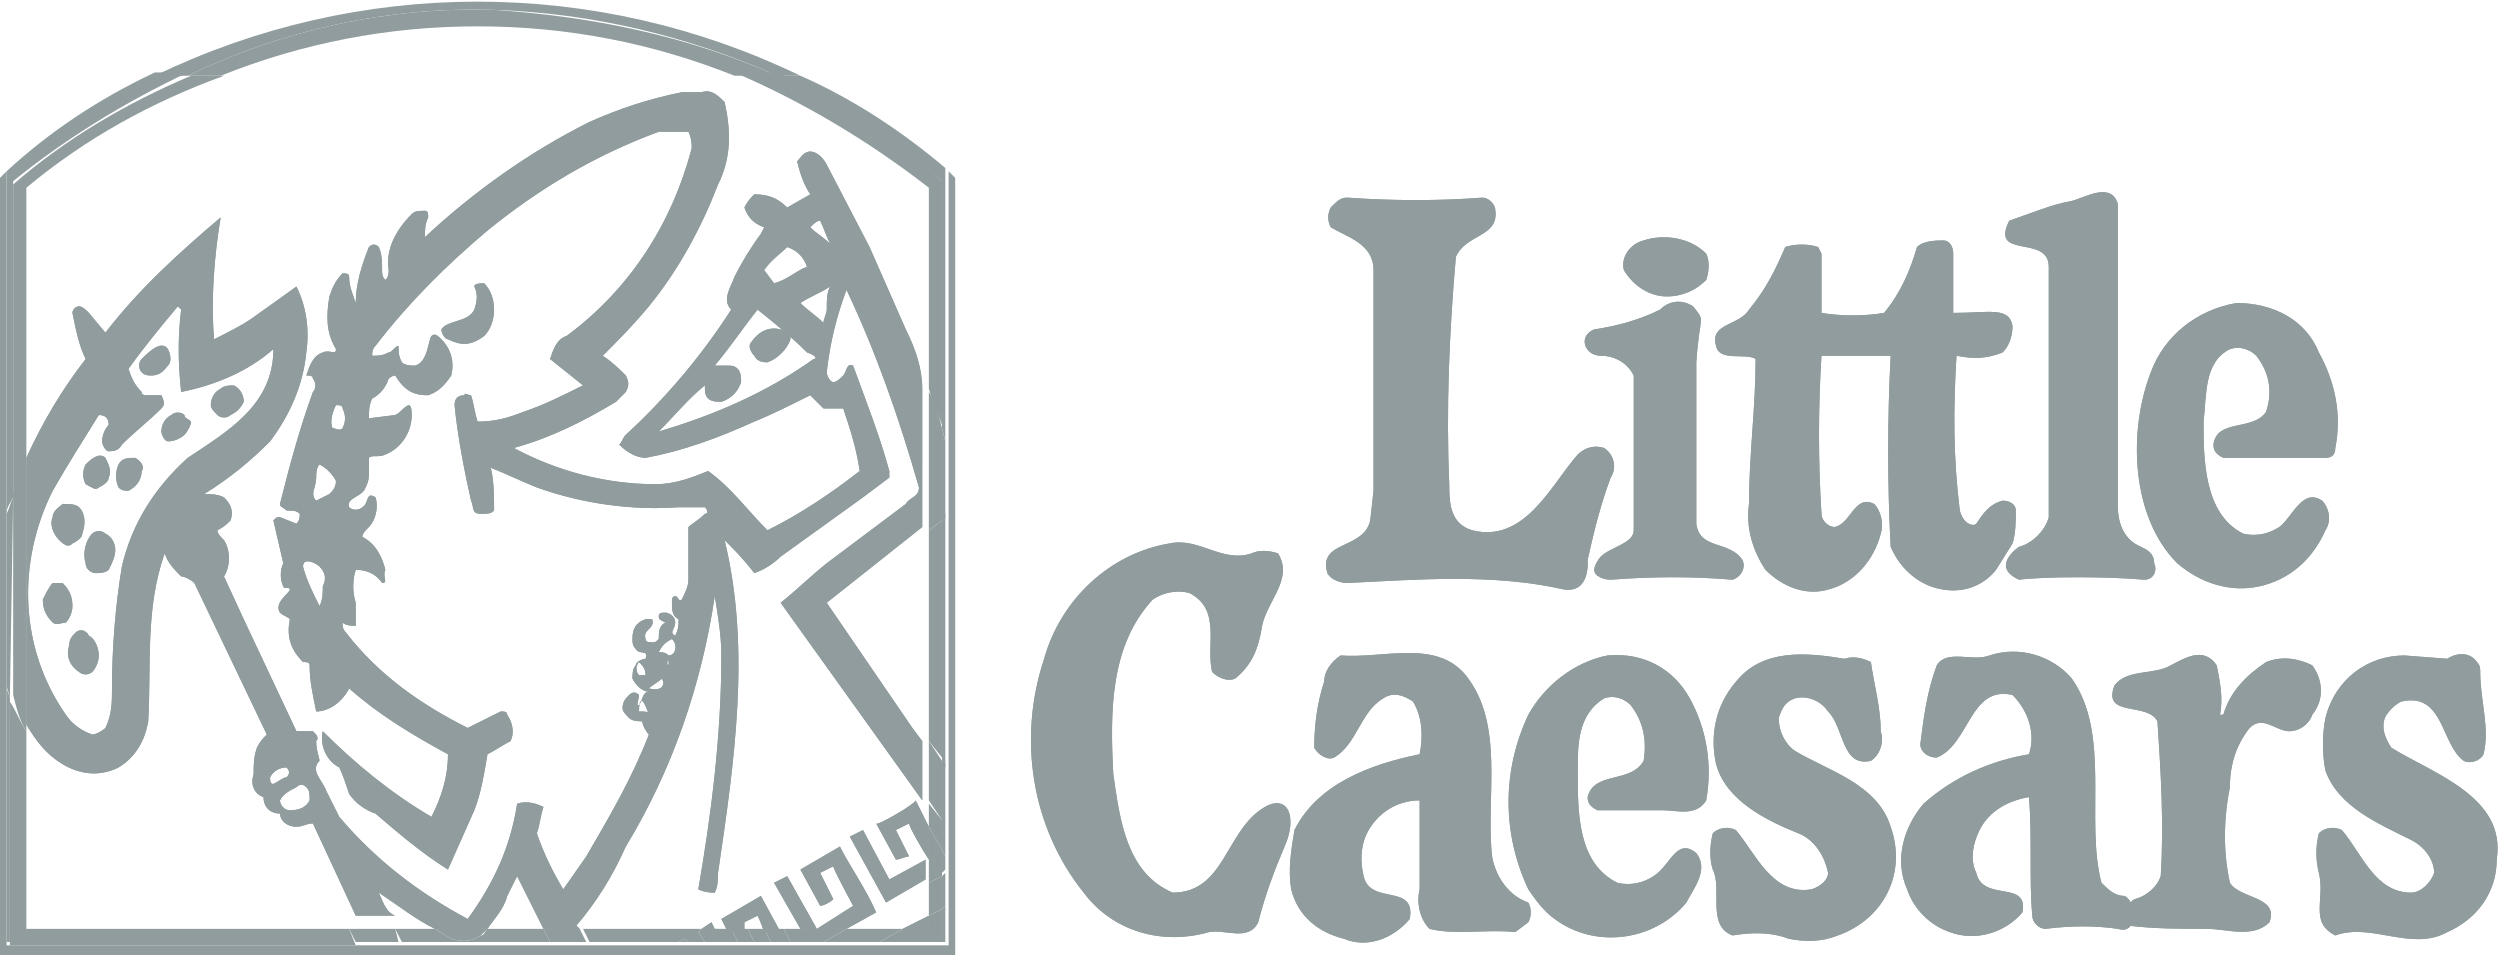 <?xml version="1.0" encoding="utf-8"?>
<!-- Generator: Adobe Illustrator 19.1.0, SVG Export Plug-In . SVG Version: 6.00 Build 0)  -->
<svg version="1.1" id="Little_Caesars" xmlns="http://www.w3.org/2000/svg" xmlns:xlink="http://www.w3.org/1999/xlink" x="0px"
	 y="0px" viewBox="23 -7 75.9 29" style="enable-background:new 23 -7 75.9 29;" xml:space="preserve">
<style type="text/css">
	.st0{fill:#909C9D;}
</style>
<title>Untitled-1</title>
<path class="st0" d="M84.3,9.6c0.4-0.1,0.8-0.5,0.9-0.9c0-2.4,0-5,0-7.6c0-1-1.8-0.2-1.2-1.4c0.6-0.2,1.3-0.5,1.9-0.6
	c0.4-0.1,1.2-0.6,1.4,0.1v9.2c0,0.5,0.2,1,0.7,1.2c0.2,0.1,0.4,0.2,0.4,0.5c0.1,0.2,0,0.5-0.3,0.5c0,0,0,0,0,0c-1.1-0.1-3-0.1-3.8,0
	C83.4,10.2,84.3,9.6,84.3,9.6z"/>
<path class="st0" d="M83.6,10.3c-0.4,0.5-1,0.7-1.6,0.6c-0.7-0.1-1.3-0.6-1.6-1.3c-0.1-1.9-0.1-3.9,0-5.8c-0.7,0-1.4,0-2.1,0
	c-0.1,1.6-0.1,3.2,0,4.8c0,0.2,0.2,0.4,0.4,0.4c0.5-0.1,0.6-1,1.2-0.7c0.2,0.2,0.3,0.6,0.2,0.9c-0.2,0.8-0.8,1.5-1.6,1.7
	c-0.7,0.2-1.4-0.1-1.9-0.6c-0.4-0.6-0.6-1.3-0.5-2c0-1.5,0.2-2.9,0.2-4.4c-0.3-0.2-1.1,0.1-1.2-0.4c-0.2-0.7,0.7-0.6,1-1.1
	c0.5-0.6,0.8-1.2,1.1-1.9c0.3-0.1,0.7-0.1,1,0l0.1,0.2v1.8c0.6,0.1,1.3,0.1,1.9,0c0.5-0.6,0.8-1.3,1-2c0.2-0.2,0.6-0.2,0.8-0.2
	c0.2,0,0.3,0.2,0.3,0.4v1.8c1.1,0,1.7-0.2,1.8,0.4c0,0.3-0.1,0.6-0.3,0.8c-0.5,0.2-0.9,0.2-1.4,0.1c-0.1,1.6-0.1,3.1,0.1,4.7
	C82.6,8.9,82.9,9,83,8.9c0.2-0.3,0.4-0.6,0.8-0.7c0.2,0,0.4,0.1,0.4,0.3c0,0.3,0,0.7-0.1,1L83.6,10.3z"/>
<path class="st0" d="M71.6,9.9c0.3-0.3,1-0.4,1-0.8V4.4c-0.2-0.4-0.6-0.6-1-0.6c-0.5,0-0.7-0.6-0.2-0.8c0.7-0.1,1.4-0.3,2-0.6
	c0.3-0.3,0.7-0.3,1-0.1c0.4,0.5,0.2,0.2,0.1,1.7v4.9c0.1,0.8,1,0.5,1.4,1.1c0.1,0.2,0,0.5-0.3,0.6c-1.2-0.1-2.4-0.1-3.7,0
	c-0.2,0-0.5-0.1-0.5-0.3C71.4,10.2,71.5,10,71.6,9.9z"/>
<path class="st0" d="M70.5,10.9c-2.2-0.5-4.5-0.3-6.6-0.2c-0.2,0-0.5-0.1-0.6-0.3c-0.3-1,1.1-0.7,1.3-1.6l0.1-0.9V1.2
	c0-0.8-0.8-1-1.3-1.3c-0.1-0.2-0.1-0.4,0-0.6C63.6-0.9,63.7-1,63.9-1c1.4,0.1,2.8,0.1,4.1,0c0.2,0,0.4,0.2,0.4,0.4
	c0.1,0.8-0.9,0.7-1.2,1.4C67,3.1,66.9,5.4,67,7.7c0,0.5,0,1.2,0.7,1.4c1.6,0.4,2.4-1.4,3.2-2.3c0.2-0.2,0.5-0.3,0.8-0.2
	c0.3,0.2,0.4,0.6,0.2,0.9c-0.3,0.8-0.5,1.6-0.7,2.5C71.2,10,71.3,11,70.5,10.9z"/>
<path class="st0" d="M74.8,0.7c0.1,0.2,0.1,0.5,0,0.8C74.5,1.8,74.1,2,73.6,2c-0.5,0-1-0.3-1.3-0.8c-0.1-0.4,0.2-0.8,0.6-0.9
	C73.5,0.1,74.3,0.2,74.8,0.7z"/>
<path class="st0" d="M93.4,3.7c0.5,0.9,0.7,1.9,0.5,2.9c0,0.2-0.1,0.3-0.3,0.3h-3.1c-0.2-0.1-0.3-0.2-0.3-0.4c0.1-0.8,1.2-0.4,1.6-1
	c0.2-0.6,0.1-1.2-0.3-1.7c-0.2-0.2-0.5-0.3-0.8-0.2C89.9,4,90,5,89.9,5.8c0,1.1,0,2.8,1.2,3.4c0.4,0.1,0.8,0,1.1-0.2
	c0.4-0.3,0.7-1.2,1.3-0.8c0.2,0.2,0.3,0.6,0.1,0.9c-0.4,0.9-1.1,1.5-2,1.7c-0.9,0.2-1.8-0.1-2.5-0.7c-1.4-1.4-1.5-4-0.8-5.8
	c0.4-1.1,1.4-1.9,2.6-2.1C92,2.2,93,2.7,93.4,3.7z"/>
<path class="st0" d="M84.3,9.6c0.4-0.1,0.8-0.5,0.9-0.9c0-2.4,0-5,0-7.6c0-1-1.8-0.2-1.2-1.4c0.6-0.2,1.3-0.5,1.9-0.6
	c0.4-0.1,1.2-0.6,1.4,0.1v9.2c0,0.5,0.2,1,0.7,1.2c0.2,0.1,0.4,0.2,0.4,0.5c0.1,0.2,0,0.5-0.3,0.5c0,0,0,0,0,0c-1.1-0.1-3-0.1-3.8,0
	C83.4,10.2,84.3,9.6,84.3,9.6z"/>
<path class="st0" d="M83.6,10.3c-0.4,0.5-1,0.7-1.6,0.6c-0.7-0.1-1.3-0.6-1.6-1.3c-0.1-1.9-0.1-3.9,0-5.8c-0.7,0-1.4,0-2.1,0
	c-0.1,1.6-0.1,3.2,0,4.8c0,0.2,0.2,0.4,0.4,0.4c0.5-0.1,0.6-1,1.2-0.7c0.2,0.2,0.3,0.6,0.2,0.9c-0.2,0.8-0.8,1.5-1.6,1.7
	c-0.7,0.2-1.4-0.1-1.9-0.6c-0.4-0.6-0.6-1.3-0.5-2c0-1.5,0.2-2.9,0.2-4.4c-0.3-0.2-1.1,0.1-1.2-0.4c-0.2-0.7,0.7-0.6,1-1.1
	c0.5-0.6,0.8-1.2,1.1-1.9c0.3-0.1,0.7-0.1,1,0l0.1,0.2v1.8c0.6,0.1,1.3,0.1,1.9,0c0.5-0.6,0.8-1.3,1-2c0.2-0.2,0.6-0.2,0.8-0.2
	c0.2,0,0.3,0.2,0.3,0.4v1.8c1.1,0,1.7-0.2,1.8,0.4c0,0.3-0.1,0.6-0.3,0.8c-0.5,0.2-0.9,0.2-1.4,0.1c-0.1,1.6-0.1,3.1,0.1,4.7
	C82.6,8.9,82.9,9,83,8.9c0.2-0.3,0.4-0.6,0.8-0.7c0.2,0,0.4,0.1,0.4,0.3c0,0.3,0,0.7-0.1,1L83.6,10.3z"/>
<path class="st0" d="M71.6,9.9c0.3-0.3,1-0.4,1-0.8V4.4c-0.2-0.4-0.6-0.6-1-0.6c-0.5,0-0.7-0.6-0.2-0.8c0.7-0.1,1.4-0.3,2-0.6
	c0.3-0.3,0.7-0.3,1-0.1c0.4,0.5,0.2,0.2,0.1,1.7v4.9c0.1,0.8,1,0.5,1.4,1.1c0.1,0.2,0,0.5-0.3,0.6c-1.2-0.1-2.4-0.1-3.7,0
	c-0.2,0-0.5-0.1-0.5-0.3C71.4,10.2,71.5,10,71.6,9.9z"/>
<path class="st0" d="M70.5,10.9c-2.2-0.5-4.5-0.3-6.6-0.2c-0.2,0-0.5-0.1-0.6-0.3c-0.3-1,1.1-0.7,1.3-1.6l0.1-0.9V1.2
	c0-0.8-0.8-1-1.3-1.3c-0.1-0.2-0.1-0.4,0-0.6C63.6-0.9,63.7-1,63.9-1c1.4,0.1,2.8,0.1,4.1,0c0.2,0,0.4,0.2,0.4,0.4
	c0.1,0.8-0.9,0.7-1.2,1.4C67,3.1,66.9,5.4,67,7.7c0,0.5,0,1.2,0.7,1.4c1.6,0.4,2.4-1.4,3.2-2.3c0.2-0.2,0.5-0.3,0.8-0.2
	c0.3,0.2,0.4,0.6,0.2,0.9c-0.3,0.8-0.5,1.6-0.7,2.5C71.2,10,71.3,11,70.5,10.9z"/>
<path class="st0" d="M74.8,0.7c0.1,0.2,0.1,0.5,0,0.8C74.5,1.8,74.1,2,73.6,2c-0.5,0-1-0.3-1.3-0.8c-0.1-0.4,0.2-0.8,0.6-0.9
	C73.5,0.1,74.3,0.2,74.8,0.7z"/>
<path class="st0" d="M93.4,3.7c0.5,0.9,0.7,1.9,0.5,2.9c0,0.2-0.1,0.3-0.3,0.3h-3.1c-0.2-0.1-0.3-0.2-0.3-0.4c0.1-0.8,1.2-0.4,1.6-1
	c0.2-0.6,0.1-1.2-0.3-1.7c-0.2-0.2-0.5-0.3-0.8-0.2C89.9,4,90,5,89.9,5.8c0,1.1,0,2.8,1.2,3.4c0.4,0.1,0.8,0,1.1-0.2
	c0.4-0.3,0.7-1.2,1.3-0.8c0.2,0.2,0.3,0.6,0.1,0.9c-0.4,0.9-1.1,1.5-2,1.7c-0.9,0.2-1.8-0.1-2.5-0.7c-1.4-1.4-1.5-4-0.8-5.8
	c0.4-1.1,1.4-1.9,2.6-2.1C92,2.2,93,2.7,93.4,3.7z"/>
<path class="st0" d="M62.3,18.2c0.7-1.4,2.3-2,3.8-2.3c0.1-0.5,0.1-1.1-0.2-1.6c-0.3-0.2-0.6-0.3-0.9-0.1c-0.7,0.4-0.8,1.4-1.5,1.8
	c-0.2,0.1-0.5-0.1-0.6-0.3c0-0.7,0.1-1.4,0.3-2c0-0.3,0.2-0.6,0.5-0.8c1.3,0.1,2.9-0.5,3.8,0.6c1.2,1.5,0.6,3.7,0.8,5.5
	c0.1,0.6,0.5,1.2,1.1,1.4c0.1,0.2,0.1,0.4,0,0.6L69,21.3c-0.8-0.1-1.8,0.1-2.6-0.1c-0.3-0.3-0.4-0.8-0.3-1.2v-2.7
	c-0.7,0-1.3,0.4-1.6,1c-0.2,0.4-0.2,0.9-0.1,1.3c0.2,0.9,1.6,0.2,1.4,1.3c-0.5,0.6-1.3,0.9-2,0.6c-0.8-0.2-1.4-0.7-1.6-1.5
	C62.1,19.4,62.2,18.8,62.3,18.2z"/>
<path class="st0" d="M62,18.7c-0.3,0.7-0.6,1.5-0.8,2.3c-0.3,0.6-1,0.2-1.5,0.3c-1.4,0.4-2.9,0-3.8-1.2c-1.6-2-2-4.7-1.2-7.1
	c0.5-1.8,2-3.2,3.8-3.5c0.9-0.2,1.6,0.6,2.5,0.3c0.2-0.1,0.5-0.1,0.8,0c0.5,0.8-0.4,1.5-0.5,2.3c-0.1,0.6-0.3,1.1-0.8,1.5
	c-0.2,0.1-0.5,0-0.7-0.2c-0.2-0.8,0.3-1.9-0.7-2.4c-0.4-0.1-0.8,0-1.1,0.2c-1.3,1.4-1.3,3.4-1.2,5.3c0.2,1.4,0.4,3,1.8,3.6
	c1.6,0,1.6-1.9,2.8-2.6C62.1,17.1,62.4,17.8,62,18.7z"/>
<path class="st0" d="M96,12.9l1.3,0.1c0.3-0.2,0.7-0.2,0.9,0.1c0.1,0.1,0.1,0.2,0.1,0.3c0,0.9,0.3,1.7,0.1,2.5
	c-0.1,0.2-0.4,0.3-0.6,0.2c-0.7-0.5-0.6-2.1-1.9-1.8c-0.2,0.1-0.4,0.3-0.5,0.5c-0.1,0.3,0,0.6,0.2,0.9c1.3,0.8,3.5,1.5,3.2,3.4
	c0,1-0.6,1.8-1.5,2.2c-1.1,0.6-2.3-0.3-3.4,0.1c-0.8-0.4-0.3-1.1-0.5-1.9c-0.1-0.4-0.1-0.8,0-1.2c0.2-0.2,0.5-0.2,0.7-0.1
	c0.6,0.7,1,1.9,2.1,1.9c0.3,0,0.6-0.3,0.7-0.6c0-0.4-0.3-0.8-0.7-1c-1-0.5-2.2-1-2.6-2.1c-0.1-0.5-0.1-1.1,0-1.6
	C93.9,13.6,94.9,12.9,96,12.9z"/>
<path class="st0" d="M93.2,14.7c-0.1,0.3-0.4,0.5-0.7,0.5c-0.4,0-0.8-0.5-1.2-0.1c-0.4,0.5-0.6,1.1-0.6,1.8c-0.2,1-0.2,2,0,2.9
	c0.3,0.5,1.5,0.4,1.2,1.2c-0.5,0.5-1.3,0.2-1.9,0.2c-0.8,0-1.6,0-2.4-0.1c-0.1-0.3-0.1-0.6,0.2-0.8c0.4-0.1,0.7-0.4,0.8-0.7
	c0.1-1.6,0-3.2-0.1-4.7c-0.3-0.6-1.7-0.1-1.3-1.1c0.4-0.5,1.2-0.3,1.7-0.6c0.4-0.2,1-0.6,1.4,0c0.1,0.5,0.2,1,0.1,1.5h0.1
	c0.2-0.7,0.7-1.2,1.3-1.6c0.5-0.2,1-0.1,1.4,0.1C93.5,13.6,93.6,14.2,93.2,14.7z"/>
<path class="st0" d="M87.3,21.2c-0.7-0.1-1.4-0.1-2.2,0c-0.2,0-0.4-0.2-0.4-0.4c-0.1-1.1,0-2.4-0.1-3.6c-0.6,0.1-1.2,0.4-1.5,1
	c-0.2,0.4-0.3,0.9-0.1,1.3c0.2,0.9,1.6,0.2,1.4,1.2c-0.5,0.6-1.4,0.9-2.2,0.6c-0.6-0.2-1.1-0.7-1.3-1.3c-0.4-0.9-0.1-1.9,0.5-2.6
	c0.9-0.8,2-1.3,3.2-1.5c0.2-0.6,0-1.3-0.5-1.8c-1.3-0.3-1.3,1.5-2.3,1.9c-0.3,0-0.5-0.2-0.5-0.4c0.1-0.8,0.2-1.6,0.5-2.4
	c0.3-0.5,1.1-0.1,1.6-0.3c0.9-0.3,1.9,0,2.5,0.7c1.2,1.7,0.4,4.3,0.9,6.2c0.2,0.2,0.4,0.4,0.7,0.4C87.9,20.4,87.9,21.4,87.3,21.2z"
	/>
<path class="st0" d="M74.3,14.2c0.5,0.9,0.7,2,0.5,3.1c-0.3,0.5-0.9,0.3-1.3,0.3h-2c-0.2-0.1-0.3-0.2-0.3-0.4
	c0.2-0.8,1.3-0.4,1.7-1.1c0.1-0.6,0-1.2-0.4-1.7c-0.2-0.2-0.5-0.3-0.8-0.2c-0.8,0.5-0.8,1.4-0.8,2.2c0,1.3,0,2.8,1.2,3.4
	c0.4,0.1,0.8,0,1.1-0.2c0.5-0.3,0.7-1.2,1.3-0.7c0.4,0.5-0.1,1.1-0.3,1.5c-1,1.2-2.8,1.4-4,0.5c-0.3-0.2-0.6-0.6-0.8-0.9
	c-0.8-1.7-0.8-3.6,0-5.3c0.5-0.9,1.4-1.6,2.4-1.8C72.9,12.8,73.8,13.3,74.3,14.2z"/>
<path class="st0" d="M79,13c0.3-0.1,0.6,0,0.8,0.1c0.1,0.7,0.3,1.4,0.3,2.1c0.1,0.3,0,0.7-0.3,0.9c-0.9,0.2-0.8-1-1.3-1.5
	c-0.2-0.3-0.6-0.5-1-0.4c-0.3,0.1-0.4,0.3-0.5,0.6c0,0.4,0.2,0.8,0.5,1c1,0.6,2.5,1,2.9,2.3c0.5,1.4-0.2,2.8-1.6,3.3
	c-0.5,0.2-1,0.2-1.5,0.1c-0.5-0.2-1.1-0.2-1.7-0.1c-0.8-0.3-0.3-1.4-0.6-2c-0.1-0.3-0.1-0.7,0-1.1c0.2-0.2,0.5-0.2,0.7-0.1
	c0.6,0.7,1.1,2,2.3,1.8c0.3-0.1,0.5-0.3,0.5-0.5c-0.1-0.5-0.4-1-0.9-1.2c-1-0.4-2.2-1-2.5-2.1c-0.2-0.9,0-1.8,0.6-2.5
	C76.5,12.7,77.8,12.8,79,13z"/>
<path class="st0" d="M62.3,18.2c0.7-1.4,2.3-2,3.8-2.3c0.1-0.5,0.1-1.1-0.2-1.6c-0.3-0.2-0.6-0.3-0.9-0.1c-0.7,0.4-0.8,1.4-1.5,1.8
	c-0.2,0.1-0.5-0.1-0.6-0.3c0-0.7,0.1-1.4,0.3-2c0-0.3,0.2-0.6,0.5-0.8c1.3,0.1,2.9-0.5,3.8,0.6c1.2,1.5,0.6,3.7,0.8,5.5
	c0.1,0.6,0.5,1.2,1.1,1.4c0.1,0.2,0.1,0.4,0,0.6L69,21.3c-0.8-0.1-1.8,0.1-2.6-0.1c-0.3-0.3-0.4-0.8-0.3-1.2v-2.7
	c-0.7,0-1.3,0.4-1.6,1c-0.2,0.4-0.2,0.9-0.1,1.3c0.2,0.9,1.6,0.2,1.4,1.3c-0.5,0.6-1.3,0.9-2,0.6c-0.8-0.2-1.4-0.7-1.6-1.5
	C62.1,19.4,62.2,18.8,62.3,18.2z"/>
<path class="st0" d="M62,18.7c-0.3,0.7-0.6,1.5-0.8,2.3c-0.3,0.6-1,0.2-1.5,0.3c-1.4,0.4-2.9,0-3.8-1.2c-1.6-2-2-4.7-1.2-7.1
	c0.5-1.8,2-3.2,3.8-3.5c0.9-0.2,1.6,0.6,2.5,0.3c0.2-0.1,0.5-0.1,0.8,0c0.5,0.8-0.4,1.5-0.5,2.3c-0.1,0.6-0.3,1.1-0.8,1.5
	c-0.2,0.1-0.5,0-0.7-0.2c-0.2-0.8,0.3-1.9-0.7-2.4c-0.4-0.1-0.8,0-1.1,0.2c-1.3,1.4-1.3,3.4-1.2,5.3c0.2,1.4,0.4,3,1.8,3.6
	c1.6,0,1.6-1.9,2.8-2.6C62.1,17.1,62.4,17.8,62,18.7z"/>
<path class="st0" d="M96,12.9l1.3,0.1c0.3-0.2,0.7-0.2,0.9,0.1c0.1,0.1,0.1,0.2,0.1,0.3c0,0.9,0.3,1.7,0.1,2.5
	c-0.1,0.2-0.4,0.3-0.6,0.2c-0.7-0.5-0.6-2.1-1.9-1.8c-0.2,0.1-0.4,0.3-0.5,0.5c-0.1,0.3,0,0.6,0.2,0.9c1.3,0.8,3.5,1.5,3.2,3.4
	c0,1-0.6,1.8-1.5,2.2c-1.1,0.6-2.3-0.3-3.4,0.1c-0.8-0.4-0.3-1.1-0.5-1.9c-0.1-0.4-0.1-0.8,0-1.2c0.2-0.2,0.5-0.2,0.7-0.1
	c0.6,0.7,1,1.9,2.1,1.9c0.3,0,0.6-0.3,0.7-0.6c0-0.4-0.3-0.8-0.7-1c-1-0.5-2.2-1-2.6-2.1c-0.1-0.5-0.1-1.1,0-1.6
	C93.9,13.6,94.9,12.9,96,12.9z"/>
<path class="st0" d="M93.2,14.7c-0.1,0.3-0.4,0.5-0.7,0.5c-0.4,0-0.8-0.5-1.2-0.1c-0.4,0.5-0.6,1.1-0.6,1.8c-0.2,1-0.2,2,0,2.9
	c0.3,0.5,1.5,0.4,1.2,1.2c-0.5,0.5-1.3,0.2-1.9,0.2c-0.8,0-1.6,0-2.4-0.1c-0.1-0.3-0.1-0.6,0.2-0.8c0.4-0.1,0.7-0.4,0.8-0.7
	c0.1-1.6,0-3.2-0.1-4.7c-0.3-0.6-1.7-0.1-1.3-1.1c0.4-0.5,1.2-0.3,1.7-0.6c0.4-0.2,1-0.6,1.4,0c0.1,0.5,0.2,1,0.1,1.5h0.1
	c0.2-0.7,0.7-1.2,1.3-1.6c0.5-0.2,1-0.1,1.4,0.1C93.5,13.6,93.6,14.2,93.2,14.7z"/>
<path class="st0" d="M87.3,21.2c-0.7-0.1-1.4-0.1-2.2,0c-0.2,0-0.4-0.2-0.4-0.4c-0.1-1.1,0-2.4-0.1-3.6c-0.6,0.1-1.2,0.4-1.5,1
	c-0.2,0.4-0.3,0.9-0.1,1.3c0.2,0.9,1.6,0.2,1.4,1.2c-0.5,0.6-1.4,0.9-2.2,0.6c-0.6-0.2-1.1-0.7-1.3-1.3c-0.4-0.9-0.1-1.9,0.5-2.6
	c0.9-0.8,2-1.3,3.2-1.5c0.2-0.6,0-1.3-0.5-1.8c-1.3-0.3-1.3,1.5-2.3,1.9c-0.3,0-0.5-0.2-0.5-0.4c0.1-0.8,0.2-1.6,0.5-2.4
	c0.3-0.5,1.1-0.1,1.6-0.3c0.9-0.3,1.9,0,2.5,0.7c1.2,1.7,0.4,4.3,0.9,6.2c0.2,0.2,0.4,0.4,0.7,0.4C87.9,20.4,87.9,21.4,87.3,21.2z"
	/>
<path class="st0" d="M74.3,14.2c0.5,0.9,0.7,2,0.5,3.1c-0.3,0.5-0.9,0.3-1.3,0.3h-2c-0.2-0.1-0.3-0.2-0.3-0.4
	c0.2-0.8,1.3-0.4,1.7-1.1c0.1-0.6,0-1.2-0.4-1.7c-0.2-0.2-0.5-0.3-0.8-0.2c-0.8,0.5-0.8,1.4-0.8,2.2c0,1.3,0,2.8,1.2,3.4
	c0.4,0.1,0.8,0,1.1-0.2c0.5-0.3,0.7-1.2,1.3-0.7c0.4,0.5-0.1,1.1-0.3,1.5c-1,1.2-2.8,1.4-4,0.5c-0.3-0.2-0.6-0.6-0.8-0.9
	c-0.8-1.7-0.8-3.6,0-5.3c0.5-0.9,1.4-1.6,2.4-1.8C72.9,12.8,73.8,13.3,74.3,14.2z"/>
<path class="st0" d="M79,13c0.3-0.1,0.6,0,0.8,0.1c0.1,0.7,0.3,1.4,0.3,2.1c0.1,0.3,0,0.7-0.3,0.9c-0.9,0.2-0.8-1-1.3-1.5
	c-0.2-0.3-0.6-0.5-1-0.4c-0.3,0.1-0.4,0.3-0.5,0.6c0,0.4,0.2,0.8,0.5,1c1,0.6,2.5,1,2.9,2.3c0.5,1.4-0.2,2.8-1.6,3.3
	c-0.5,0.2-1,0.2-1.5,0.1c-0.5-0.2-1.1-0.2-1.7-0.1c-0.8-0.3-0.3-1.4-0.6-2c-0.1-0.3-0.1-0.7,0-1.1c0.2-0.2,0.5-0.2,0.7-0.1
	c0.6,0.7,1.1,2,2.3,1.8c0.3-0.1,0.5-0.3,0.5-0.5c-0.1-0.5-0.4-1-0.9-1.2c-1-0.4-2.2-1-2.5-2.1c-0.2-0.9,0-1.8,0.6-2.5
	C76.5,12.7,77.8,12.8,79,13z"/>
<path class="st0" d="M37.7,3.2C37.9,3,38,2.7,38,2.4c0-0.3-0.1-0.6-0.3-0.8c-0.1,0-0.3,0-0.3,0.1c0,0,0,0,0,0c0.1,0.2,0.1,0.4,0,0.7
	c-0.2,0.4-0.8,0.3-1,0.6c0,0.1,0.1,0.3,0.2,0.3C37,3.5,37.3,3.5,37.7,3.2z"/>
<path class="st0" d="M37.7,3.2C37.9,3,38,2.7,38,2.4c0-0.3-0.1-0.6-0.3-0.8c-0.1,0-0.3,0-0.3,0.1c0,0,0,0,0,0c0.1,0.2,0.1,0.4,0,0.7
	c-0.2,0.4-0.8,0.3-1,0.6c0,0.1,0.1,0.3,0.2,0.3C37,3.5,37.3,3.5,37.7,3.2z"/>
<path class="st0" d="M34.5,20.1c0.6,0.4,1.1,0.8,1.7,1.1h1.6c0.2-0.3,0.5-0.6,0.6-1c0.1-0.2,0.2-0.4,0.3-0.6l0.8,1.6h1.1l-0.1-0.1
	c0.6-0.7,1.1-1.5,1.5-2.4c1.4-2.3,2.3-4.9,2.7-7.6c0.1,0.6,0.2,1.2,0.2,1.8c0,2.4-0.3,4.8-0.7,7.1c0.2,0.1,0.4,0.1,0.5,0.1
	c0.1-0.2,0.1-0.4,0.1-0.6c0.5-3.4,1-6.8,0.2-10.1c0.3,0.3,0.6,0.6,0.9,1c0.3-0.1,0.6-0.3,0.8-0.5l2.5-1.8l0.8-0.6V7.3
	c-0.3-1.1-0.7-2.1-1.1-3.2c-0.2-0.1-0.2,0.2-0.3,0.3c-0.1,0.1-0.2,0.2-0.3,0.2c-0.1,0-0.2-0.2-0.2-0.3c0.1-0.9,0.3-1.7,0.6-2.5
	c0.9,1.9,1.6,3.9,2.2,6c0,0.3-0.3,0.3-0.4,0.5l-2.4,1.8c-0.5,0.4-0.9,0.8-1.4,1.2l4.3,6v-1.8l-0.3-0.4l-2.6-3.8
	c1-0.8,1.9-1.5,2.9-2.3V4.8C51,4.2,50.8,3.6,50.5,3l-1.1-2.5L48.1-2c-0.1-0.2-0.3-0.4-0.5-0.4c-0.2,0-0.3,0.2-0.4,0.3
	c0.1,0.4,0.2,0.7,0.4,1l-0.7,0.4c-0.3-0.3-0.6-0.4-1-0.4c-0.1,0.1-0.2,0.2-0.3,0.4c0.1,0.3,0.3,0.5,0.6,0.6l-0.1,0.2
	c-0.3,0.4-0.6,0.9-0.8,1.3c-0.1,0.3-0.4,0.7-0.1,1c-0.9,1.4-2,2.7-3.2,3.8c-0.1,0.1-0.1,0.2-0.2,0.3c0.2,0.2,0.5,0.4,0.8,0.4
	c1.1-0.2,2.2-0.6,3.3-1.1C46.4,5.6,47,5.3,47.6,5c0.1,0.1,0.3,0.3,0.4,0.4c0.2,0,0.4,0,0.6,0C48.8,6,49,6.6,49.1,7.3
	c-0.9,0.7-1.8,1.3-2.8,1.8c-0.6-0.6-1.1-1.3-1.8-1.8c-0.5,0.2-1,0.4-1.6,0.4c-1.5,0-3-0.4-4.3-1.1c1.1-0.3,2.1-0.8,3.1-1.4L42,4.9
	c0.1-0.2,0.1-0.3,0-0.5c-0.2-0.2-0.4-0.4-0.7-0.6c0.5-0.5,0.9-0.9,1.4-1.5c0.9-1.1,1.6-2.4,2.1-3.7c0.4-0.8,0.4-1.6,0.2-2.5
	c-0.2-0.2-0.4-0.4-0.7-0.3c-0.2,0-0.4,0-0.6,0c-1,0.2-1.9,0.5-2.8,0.9c-1.8,0.9-3.5,2.1-5,3.5c0-0.2,0-0.4,0.1-0.6
	c0-0.1,0-0.2-0.1-0.2c-0.2,0-0.3,0-0.4,0.1C35,0,34.7,0.6,34.8,1.2c0,0.1,0,0.2-0.1,0.3c-0.1-0.1-0.1-0.2-0.1-0.3
	c0-0.2,0-0.5-0.1-0.7c-0.1-0.1-0.2-0.1-0.3,0c-0.2,0.5-0.4,1.1-0.4,1.7c-0.1-0.3-0.2-0.5-0.2-0.8c0-0.1-0.1-0.1-0.2-0.1
	c-0.2,0.2-0.3,0.4-0.4,0.7c-0.1,0.6-0.1,1.1,0.2,1.6c0,0.2-0.2,0-0.4,0.1c-0.3,0.1-0.4,0.4-0.5,0.7c0.1,0,0.2,0,0.2,0.1
	c0.1,0.1,0.1,0.3,0,0.4c-0.4,1.1-0.7,2.2-1,3.4c0,0.1,0.1,0.1,0.2,0.2c0.2,0,0.3,0,0.4,0.1c0,0.1,0,0.2-0.1,0.3l-0.5-0.2
	c-0.1,0-0.1,0-0.2,0.1l0.3,1.3c-0.1,0.2-0.1,0.5,0,0.7c0,0.1,0.2,0,0.2,0.1s-0.5,0.4-0.3,0.7c0.1,0.1,0.2,0.1,0.3,0.2
	c-0.1,0.5,0,0.9,0.4,1.3c0.1,0,0.2,0,0.2,0.1c0,0.5,0.1,0.9,0.2,1.4c0.4,0,0.8-0.3,1-0.7c0.9,0.8,1.9,1.4,3,2c0,0.7-0.2,1.3-0.5,1.9
	c-1.2-0.7-2.3-1.6-3.3-2.6c-0.1,0.4,0.1,0.9,0.5,1.1c0.1,0.2,0.2,0.5,0.3,0.8c0.2,0.3,0.5,0.5,0.8,0.6c0.7,0.6,1.4,1.2,2.2,1.7
	l0.8-1.8c0.2-0.5,0.3-1.1,0.4-1.7c0.2-0.1,0.5-0.3,0.7-0.4c0.1-0.2,0.1-0.5-0.1-0.8c0-0.1-0.1-0.1-0.2-0.1c0,0,0,0,0,0l-1,0.5
	c-1.4-0.7-2.7-1.6-3.7-2.9c-0.1-0.1-0.1-0.2-0.1-0.3c0.1,0.1,0.3,0.1,0.4,0.1c0-0.2,0-0.4,0-0.7c-0.1-0.3-0.1-0.7,0-1
	c0.3,0,0.6,0.1,0.8,0.4c0.2,0,0-0.2,0.1-0.4c-0.1-0.4-0.3-0.8-0.7-1c0-0.1,0.1-0.2,0.2-0.3c0.2-0.2,0.3-0.6,0.2-0.9
	c-0.3-0.2-0.2,0.2-0.4,0.3c-0.1,0.1-0.3,0.1-0.4,0c-0.1-0.3,0.4-0.3,0.5-0.6c0.1-0.2,0.1-0.3,0.1-0.5c0-0.1,0-0.3,0-0.4
	c0.1-0.1,0.3,0,0.5-0.1c0.5-0.2,0.8-0.7,0.8-1.2c0-0.1,0-0.3-0.1-0.3c-0.2,0.1-0.2,0.2-0.4,0.3l-0.8,0.1c0-0.2,0-0.4,0.1-0.6
	c0.2-0.1,0.4-0.3,0.5-0.6c0,0,0.1-0.1,0.2-0.1C35.3,4.9,35.6,5,36,5c0.3-0.1,0.5-0.3,0.7-0.6c0.1-0.4,0-0.8-0.3-1.1
	c-0.1-0.1-0.2-0.2-0.3-0.1S36,4,35.6,4.1c-0.1,0-0.3,0-0.4-0.1c-0.1-0.2-0.1-0.3-0.1-0.5c-0.1,0-0.2,0.2-0.3,0.2
	c-0.2,0.1-0.3,0.1-0.5,0.1c0-0.1,0-0.2,0.1-0.3c1-1.3,2.1-2.4,3.4-3.5c1.6-1.3,3.3-2.3,5.2-3C43.3-3,43.6-3,43.9-3
	C44-2.8,44-2.6,44-2.5c-0.6,2.3-1.9,4.3-3.8,5.7c-0.3,0.1-0.4,0.4-0.5,0.7l1,0.8c-0.6,0.3-1.2,0.6-1.8,0.8c-0.5,0.2-0.9,0.3-1.4,0.3
	c-0.1-0.3-0.1-0.5-0.2-0.8c-0.1,0-0.2-0.1-0.2,0c-0.2,0-0.3,0.1-0.3,0.3c0.1,1,0.3,2,0.5,2.9c0.1,0.2,0,0.4,0.3,0.4
	c0.2,0,0.3,0,0.4-0.1c0-0.4,0-0.9-0.1-1.3c0.5,0.2,0.9,0.4,1.4,0.6c1.4,0.5,2.9,0.7,4.3,0.6c0.3,0,0.6,0,0.8,0
	c0.1,0.1,0.1,0.2,0,0.2C44.2,8.8,44,8.9,43.9,9c0,0.5,0,1.1,0,1.6c0,0.2-0.1,0.4-0.2,0.6c-0.1,0.1-0.1-0.1-0.2-0.1
	c-0.1,0-0.1,0.1-0.1,0.2c0,0.2,0,0.4,0.2,0.5c0,0.2,0,0.3-0.1,0.5c-0.2-0.1,0-0.2,0-0.4c0-0.2-0.2-0.3-0.3-0.3c-0.1,0-0.2,0-0.2,0.1
	c0,0.1,0,0.1,0.2,0.2c-0.2,0.1-0.2,0.3-0.2,0.5c-0.1,0.1-0.1,0.1-0.2,0.1c-0.1,0-0.2,0-0.2-0.1c-0.1-0.3,0.3-0.3,0.2-0.6
	c-0.1,0-0.1,0-0.2,0c-0.3,0.1-0.4,0.3-0.4,0.6c0,0.1,0,0.2,0.1,0.3c0.1,0.2,0.4,0,0.3,0.3c-0.1,0-0.3,0.1-0.3,0.2
	c-0.1,0.1-0.1,0.3-0.1,0.4c0.1,0.2,0.3,0.4,0.5,0.4c-0.2,0-0.2,0.3-0.3,0.4s0-0.2,0-0.3c-0.1-0.1-0.2-0.1-0.3,0
	c-0.1,0.1-0.2,0.2-0.2,0.4c0,0.1,0.1,0.2,0.2,0.3c0.1,0.1,0.3,0.1,0.4,0.1c0,0.1,0.1,0.3,0.2,0.4c-0.5,1.3-1.2,2.5-1.9,3.7l-0.7,1
	c-0.3-0.5-0.6-1.1-0.8-1.7c0.1-0.3,0.1-0.5,0.2-0.8c-0.2-0.1-0.5-0.2-0.8-0.1c-0.2,1.3-0.7,2.4-1.5,3.5c-1.5-0.8-2.8-1.8-3.9-3.1
	l-0.4-0.8c-0.1-0.3-0.5-0.6-0.2-0.9c0-0.1-0.1-0.3-0.1-0.6c0.1-0.1,0-0.2-0.1-0.3c0,0-0.1,0-0.1,0c-0.1,0-0.3,0-0.4,0l-1.6-3.4
	l-0.6-1.3c0.2-0.3,0.2-0.8,0-1.1c-0.1-0.1-0.2-0.2-0.2-0.3c0.2-0.1,0.3-0.2,0.4-0.3c0.1-0.3,0-0.5-0.2-0.7c-0.2-0.1-0.4-0.1-0.6-0.1
	C30,7.5,30.6,7,31.2,6.4c0.6-0.8,1-1.7,1.1-2.7c0.1-0.7,0-1.4-0.3-2l-1.4,1c-0.3,0.2-0.7,0.4-1.1,0.6c-0.1-1.2,0-2.5,0.2-3.7l0,0
	c-1.3,1.1-2.5,2.2-3.5,3.5l-0.5-0.6c-0.1-0.1-0.2-0.2-0.3-0.2c-0.1,0-0.2,0.1-0.2,0.2c0.1,0.5,0.2,1,0.4,1.4c-0.7,0.9-1.3,1.9-1.8,3
	v8.1c0.3,0.5,0.6,0.9,1.1,1.2c0.5,0.3,1.1,0.4,1.7,0.1c0.5-0.3,0.8-0.8,0.9-1.4c0.1-1.7-0.1-3.4,0.5-5.1c0.1,0.3,0.3,0.5,0.5,0.7
	c0.1,0,0.3,0.1,0.4,0.2l2.2,4.6c-0.1,0.1-0.2,0.2-0.3,0.4c-0.1,0.3-0.1,0.5-0.1,0.8c-0.1,0.3,0,0.6,0.3,0.7c0,0.3,0.2,0.5,0.5,0.5
	c0,0.2,0.2,0.4,0.5,0.4c0.2,0,0.3-0.1,0.5-0.1l1.3,2.8H35C34.7,20.7,34.6,20.3,34.5,20.1z M46.9,0.5c0.3,0.1,0.5,0.3,0.6,0.6
	c-0.3,0.1-0.6,0.4-1,0.5l-0.3-0.4C46.4,0.9,46.7,0.7,46.9,0.5z M47.7,3.9c-1.4,1-3,1.7-4.7,2.2c0.5-0.5,0.9-1,1.4-1.4
	c0,0.2,0,0.3,0.1,0.4c0.1,0.1,0.3,0.1,0.4,0.1c0.3-0.1,0.5-0.3,0.6-0.6c0-0.1,0-0.3-0.1-0.4c-0.1-0.1-0.2-0.1-0.3-0.1
	c-0.1,0-0.3,0-0.4,0c0.5-0.6,0.9-1.2,1.3-1.7c0.5,0.4,1,0.8,1.5,1.3C47.8,3.8,47.8,3.9,47.7,3.9z M48.1,2.4c0,0.1-0.1,0.3-0.1,0.4
	c-0.2-0.2-0.5-0.4-0.7-0.6c0.3-0.2,0.6-0.3,0.9-0.5C48.1,1.9,48.1,2.1,48.1,2.4L48.1,2.4z M47.6-0.1c0.1-0.1,0.2-0.2,0.3-0.2
	c0.1,0.2,0.2,0.5,0.3,0.7C48,0.2,47.8,0.1,47.6-0.1z M32.8,10.8c0,0.2,0,0.4-0.1,0.6c-0.2-0.4-0.4-0.8-0.5-1.2c0-0.3,0.4-0.1,0.5,0
	C32.9,10.4,32.9,10.6,32.8,10.8z M33,8l-0.4,0.2c-0.2-0.2,0-0.4,0-0.7c0-0.1,0-0.3,0.1-0.4c0.2,0.1,0.4,0.3,0.5,0.5
	C33.2,7.8,33.1,7.9,33,8z M33.4,6c-0.1,0.1-0.2,0-0.3,0c-0.1-0.2,0-0.5,0.1-0.7c0.1,0,0.2,0,0.2,0.1C33.5,5.6,33.5,5.8,33.4,6
	L33.4,6z M43.3,13.2c-0.1-0.1,0-0.1,0-0.2C43.3,13,43.3,13.1,43.3,13.2L43.3,13.2z M43.4,12.4c0.2,0.2,0.1,0.5-0.1,0.5
	c-0.1-0.1-0.2-0.1-0.3-0.1C43.1,12.6,43.2,12.5,43.4,12.4L43.4,12.4z M43.1,13.6L43.1,13.6c0.1,0.2,0,0.4-0.4,0.3
	C42.8,13.8,43,13.7,43.1,13.6L43.1,13.6z M42.4,13.5c-0.1-0.1-0.1-0.3,0-0.4c0.1,0.1,0.2,0.2,0.2,0.4C42.6,13.5,42.5,13.5,42.4,13.5
	L42.4,13.5z M42.4,14.6c0-0.4,0.1-0.5,0.3,0.1C42.7,14.6,42.6,14.6,42.4,14.6L42.4,14.6z M28.7,6.9c-1,0.9-1.7,2-2,3.3
	c-0.2,1.2-0.3,2.5-0.3,3.7c0,0.4,0,0.8-0.2,1.2c-0.1,0.1-0.3,0.2-0.4,0.2c-0.3-0.1-0.6-0.3-0.8-0.6c-1.4-2-1.5-4.6-0.4-6.8
	C25,7.2,25.5,6.4,26,5.6c0.2,0,0.3,0.1,0.3,0.3c-0.1,0.1-0.2,0.3-0.2,0.5c0,0.1,0.1,0.3,0.2,0.3c0.1,0,0.3,0,0.4-0.2
	c0.4-0.4,0.8-0.7,1.2-1.1c0.1-0.1,0.1-0.2,0-0.4C27.8,5,27.6,5,27.5,5c-0.1,0-0.2,0-0.2-0.1c-0.2-0.2-0.3-0.4-0.4-0.7
	c0.5-0.7,1-1.3,1.5-1.9l0.1,0.1c-0.1,0.8-0.1,1.6,0,2.5c1-0.2,2-0.6,2.8-1.3C31.3,5.3,29.9,6.1,28.7,6.9z M31.3,16.8
	c-0.1,0-0.1-0.1-0.1-0.2c0.1-0.2,0.3-0.3,0.5-0.3c0.1,0.1,0.1,0.2,0,0.3c0,0,0,0,0,0C31.6,16.6,31.5,16.7,31.3,16.8L31.3,16.8z
	 M31.8,17.6c-0.2,0-0.3-0.2-0.3-0.3c0.1-0.2,0.3-0.3,0.5-0.4c0.1-0.1,0.2-0.1,0.3,0c0,0,0,0,0,0c0.1,0.1,0.1,0.2,0.1,0.4
	C32.3,17.5,32.1,17.6,31.8,17.6L31.8,17.6z"/>
<path class="st0" d="M34.5,20.1c0.6,0.4,1.1,0.8,1.7,1.1h1.6c0.2-0.3,0.5-0.6,0.6-1c0.1-0.2,0.2-0.4,0.3-0.6l0.8,1.6h1.1l-0.1-0.1
	c0.6-0.7,1.1-1.5,1.5-2.4c1.4-2.3,2.3-4.9,2.7-7.6c0.1,0.6,0.2,1.2,0.2,1.8c0,2.4-0.3,4.8-0.7,7.1c0.2,0.1,0.4,0.1,0.5,0.1
	c0.1-0.2,0.1-0.4,0.1-0.6c0.5-3.4,1-6.8,0.2-10.1c0.3,0.3,0.6,0.6,0.9,1c0.3-0.1,0.6-0.3,0.8-0.5l2.5-1.8l0.8-0.6V7.3
	c-0.3-1.1-0.7-2.1-1.1-3.2c-0.2-0.1-0.2,0.2-0.3,0.3c-0.1,0.1-0.2,0.2-0.3,0.2c-0.1,0-0.2-0.2-0.2-0.3c0.1-0.9,0.3-1.7,0.6-2.5
	c0.9,1.9,1.6,3.9,2.2,6c0,0.3-0.3,0.3-0.4,0.5l-2.4,1.8c-0.5,0.4-0.9,0.8-1.4,1.2l4.3,6v-1.8l-0.3-0.4l-2.6-3.8
	c1-0.8,1.9-1.5,2.9-2.3V4.8C51,4.2,50.8,3.6,50.5,3l-1.1-2.5L48.1-2c-0.1-0.2-0.3-0.4-0.5-0.4c-0.2,0-0.3,0.2-0.4,0.3
	c0.1,0.4,0.2,0.7,0.4,1l-0.7,0.4c-0.3-0.3-0.6-0.4-1-0.4c-0.1,0.1-0.2,0.2-0.3,0.4c0.1,0.3,0.3,0.5,0.6,0.6l-0.1,0.2
	c-0.3,0.4-0.6,0.9-0.8,1.3c-0.1,0.3-0.4,0.7-0.1,1c-0.9,1.4-2,2.7-3.2,3.8c-0.1,0.1-0.1,0.2-0.2,0.3c0.2,0.2,0.5,0.4,0.8,0.4
	c1.1-0.2,2.2-0.6,3.3-1.1C46.4,5.6,47,5.3,47.6,5c0.1,0.1,0.3,0.3,0.4,0.4c0.2,0,0.4,0,0.6,0C48.8,6,49,6.6,49.1,7.3
	c-0.9,0.7-1.8,1.3-2.8,1.8c-0.6-0.6-1.1-1.3-1.8-1.8c-0.5,0.2-1,0.4-1.6,0.4c-1.5,0-3-0.4-4.3-1.1c1.1-0.3,2.1-0.8,3.1-1.4L42,4.9
	c0.1-0.2,0.1-0.3,0-0.5c-0.2-0.2-0.4-0.4-0.7-0.6c0.5-0.5,0.9-0.9,1.4-1.5c0.9-1.1,1.6-2.4,2.1-3.7c0.4-0.8,0.4-1.6,0.2-2.5
	c-0.2-0.2-0.4-0.4-0.7-0.3c-0.2,0-0.4,0-0.6,0c-1,0.2-1.9,0.5-2.8,0.9c-1.8,0.9-3.5,2.1-5,3.5c0-0.2,0-0.4,0.1-0.6
	c0-0.1,0-0.2-0.1-0.2c-0.2,0-0.3,0-0.4,0.1C35,0,34.7,0.6,34.8,1.2c0,0.1,0,0.2-0.1,0.3c-0.1-0.1-0.1-0.2-0.1-0.3
	c0-0.2,0-0.5-0.1-0.7c-0.1-0.1-0.2-0.1-0.3,0c-0.2,0.5-0.4,1.1-0.4,1.7c-0.1-0.3-0.2-0.5-0.2-0.8c0-0.1-0.1-0.1-0.2-0.1
	c-0.2,0.2-0.3,0.4-0.4,0.7c-0.1,0.6-0.1,1.1,0.2,1.6c0,0.2-0.2,0-0.4,0.1c-0.3,0.1-0.4,0.4-0.5,0.7c0.1,0,0.2,0,0.2,0.1
	c0.1,0.1,0.1,0.3,0,0.4c-0.4,1.1-0.7,2.2-1,3.4c0,0.1,0.1,0.1,0.2,0.2c0.2,0,0.3,0,0.4,0.1c0,0.1,0,0.2-0.1,0.3l-0.5-0.2
	c-0.1,0-0.1,0-0.2,0.1l0.3,1.3c-0.1,0.2-0.1,0.5,0,0.7c0,0.1,0.2,0,0.2,0.1s-0.5,0.4-0.3,0.7c0.1,0.1,0.2,0.1,0.3,0.2
	c-0.1,0.5,0,0.9,0.4,1.3c0.1,0,0.2,0,0.2,0.1c0,0.5,0.1,0.9,0.2,1.4c0.4,0,0.8-0.3,1-0.7c0.9,0.8,1.9,1.4,3,2c0,0.7-0.2,1.3-0.5,1.9
	c-1.2-0.7-2.3-1.6-3.3-2.6c-0.1,0.4,0.1,0.9,0.5,1.1c0.1,0.2,0.2,0.5,0.3,0.8c0.2,0.3,0.5,0.5,0.8,0.6c0.7,0.6,1.4,1.2,2.2,1.7
	l0.8-1.8c0.2-0.5,0.3-1.1,0.4-1.7c0.2-0.1,0.5-0.3,0.7-0.4c0.1-0.2,0.1-0.5-0.1-0.8c0-0.1-0.1-0.1-0.2-0.1c0,0,0,0,0,0l-1,0.5
	c-1.4-0.7-2.7-1.6-3.7-2.9c-0.1-0.1-0.1-0.2-0.1-0.3c0.1,0.1,0.3,0.1,0.4,0.1c0-0.2,0-0.4,0-0.7c-0.1-0.3-0.1-0.7,0-1
	c0.3,0,0.6,0.1,0.8,0.4c0.2,0,0-0.2,0.1-0.4c-0.1-0.4-0.3-0.8-0.7-1c0-0.1,0.1-0.2,0.2-0.3c0.2-0.2,0.3-0.6,0.2-0.9
	c-0.3-0.2-0.2,0.2-0.4,0.3c-0.1,0.1-0.3,0.1-0.4,0c-0.1-0.3,0.4-0.3,0.5-0.6c0.1-0.2,0.1-0.3,0.1-0.5c0-0.1,0-0.3,0-0.4
	c0.1-0.1,0.3,0,0.5-0.1c0.5-0.2,0.8-0.7,0.8-1.2c0-0.1,0-0.3-0.1-0.3c-0.2,0.1-0.2,0.2-0.4,0.3l-0.8,0.1c0-0.2,0-0.4,0.1-0.6
	c0.2-0.1,0.4-0.3,0.5-0.6c0,0,0.1-0.1,0.2-0.1C35.3,4.9,35.6,5,36,5c0.3-0.1,0.5-0.3,0.7-0.6c0.1-0.4,0-0.8-0.3-1.1
	c-0.1-0.1-0.2-0.2-0.3-0.1S36,4,35.6,4.1c-0.1,0-0.3,0-0.4-0.1c-0.1-0.2-0.1-0.3-0.1-0.5c-0.1,0-0.2,0.2-0.3,0.2
	c-0.2,0.1-0.3,0.1-0.5,0.1c0-0.1,0-0.2,0.1-0.3c1-1.3,2.1-2.4,3.4-3.5c1.6-1.3,3.3-2.3,5.2-3C43.3-3,43.6-3,43.9-3
	C44-2.8,44-2.6,44-2.5c-0.6,2.3-1.9,4.3-3.8,5.7c-0.3,0.1-0.4,0.4-0.5,0.7l1,0.8c-0.6,0.3-1.2,0.6-1.8,0.8c-0.5,0.2-0.9,0.3-1.4,0.3
	c-0.1-0.3-0.1-0.5-0.2-0.8c-0.1,0-0.2-0.1-0.2,0c-0.2,0-0.3,0.1-0.3,0.3c0.1,1,0.3,2,0.5,2.9c0.1,0.2,0,0.4,0.3,0.4
	c0.2,0,0.3,0,0.4-0.1c0-0.4,0-0.9-0.1-1.3c0.5,0.2,0.9,0.4,1.4,0.6c1.4,0.5,2.9,0.7,4.3,0.6c0.3,0,0.6,0,0.8,0
	c0.1,0.1,0.1,0.2,0,0.2C44.2,8.8,44,8.9,43.9,9c0,0.5,0,1.1,0,1.6c0,0.2-0.1,0.4-0.2,0.6c-0.1,0.1-0.1-0.1-0.2-0.1
	c-0.1,0-0.1,0.1-0.1,0.2c0,0.2,0,0.4,0.2,0.5c0,0.2,0,0.3-0.1,0.5c-0.2-0.1,0-0.2,0-0.4c0-0.2-0.2-0.3-0.3-0.3c-0.1,0-0.2,0-0.2,0.1
	c0,0.1,0,0.1,0.2,0.2c-0.2,0.1-0.2,0.3-0.2,0.5c-0.1,0.1-0.1,0.1-0.2,0.1c-0.1,0-0.2,0-0.2-0.1c-0.1-0.3,0.3-0.3,0.2-0.6
	c-0.1,0-0.1,0-0.2,0c-0.3,0.1-0.4,0.3-0.4,0.6c0,0.1,0,0.2,0.1,0.3c0.1,0.2,0.4,0,0.3,0.3c-0.1,0-0.3,0.1-0.3,0.2
	c-0.1,0.1-0.1,0.3-0.1,0.4c0.1,0.2,0.3,0.4,0.5,0.4c-0.2,0-0.2,0.3-0.3,0.4s0-0.2,0-0.3c-0.1-0.1-0.2-0.1-0.3,0
	c-0.1,0.1-0.2,0.2-0.2,0.4c0,0.1,0.1,0.2,0.2,0.3c0.1,0.1,0.3,0.1,0.4,0.1c0,0.1,0.1,0.3,0.2,0.4c-0.5,1.3-1.2,2.5-1.9,3.7l-0.7,1
	c-0.3-0.5-0.6-1.1-0.8-1.7c0.1-0.3,0.1-0.5,0.2-0.8c-0.2-0.1-0.5-0.2-0.8-0.1c-0.2,1.3-0.7,2.4-1.5,3.5c-1.5-0.8-2.8-1.8-3.9-3.1
	l-0.4-0.8c-0.1-0.3-0.5-0.6-0.2-0.9c0-0.1-0.1-0.3-0.1-0.6c0.1-0.1,0-0.2-0.1-0.3c0,0-0.1,0-0.1,0c-0.1,0-0.3,0-0.4,0l-1.6-3.4
	l-0.6-1.3c0.2-0.3,0.2-0.8,0-1.1c-0.1-0.1-0.2-0.2-0.2-0.3c0.2-0.1,0.3-0.2,0.4-0.3c0.1-0.3,0-0.5-0.2-0.7c-0.2-0.1-0.4-0.1-0.6-0.1
	C30,7.5,30.6,7,31.2,6.4c0.6-0.8,1-1.7,1.1-2.7c0.1-0.7,0-1.4-0.3-2l-1.4,1c-0.3,0.2-0.7,0.4-1.1,0.6c-0.1-1.2,0-2.5,0.2-3.7l0,0
	c-1.3,1.1-2.5,2.2-3.5,3.5l-0.5-0.6c-0.1-0.1-0.2-0.2-0.3-0.2c-0.1,0-0.2,0.1-0.2,0.2c0.1,0.5,0.2,1,0.4,1.4c-0.7,0.9-1.3,1.9-1.8,3
	v8.1c0.3,0.5,0.6,0.9,1.1,1.2c0.5,0.3,1.1,0.4,1.7,0.1c0.5-0.3,0.8-0.8,0.9-1.4c0.1-1.7-0.1-3.4,0.5-5.1c0.1,0.3,0.3,0.5,0.5,0.7
	c0.1,0,0.3,0.1,0.4,0.2l2.2,4.6c-0.1,0.1-0.2,0.2-0.3,0.4c-0.1,0.3-0.1,0.5-0.1,0.8c-0.1,0.3,0,0.6,0.3,0.7c0,0.3,0.2,0.5,0.5,0.5
	c0,0.2,0.2,0.4,0.5,0.4c0.2,0,0.3-0.1,0.5-0.1l1.3,2.8H35C34.7,20.7,34.6,20.3,34.5,20.1z M46.9,0.5c0.3,0.1,0.5,0.3,0.6,0.6
	c-0.3,0.1-0.6,0.4-1,0.5l-0.3-0.4C46.4,0.9,46.7,0.7,46.9,0.5z M47.7,3.9c-1.4,1-3,1.7-4.7,2.2c0.5-0.5,0.9-1,1.4-1.4
	c0,0.2,0,0.3,0.1,0.4c0.1,0.1,0.3,0.1,0.4,0.1c0.3-0.1,0.5-0.3,0.6-0.6c0-0.1,0-0.3-0.1-0.4c-0.1-0.1-0.2-0.1-0.3-0.1
	c-0.1,0-0.3,0-0.4,0c0.5-0.6,0.9-1.2,1.3-1.7c0.5,0.4,1,0.8,1.5,1.3C47.8,3.8,47.8,3.9,47.7,3.9z M48.1,2.4c0,0.1-0.1,0.3-0.1,0.4
	c-0.2-0.2-0.5-0.4-0.7-0.6c0.3-0.2,0.6-0.3,0.9-0.5C48.1,1.9,48.1,2.1,48.1,2.4L48.1,2.4z M47.6-0.1c0.1-0.1,0.2-0.2,0.3-0.2
	c0.1,0.2,0.2,0.5,0.3,0.7C48,0.2,47.8,0.1,47.6-0.1z M32.8,10.8c0,0.2,0,0.4-0.1,0.6c-0.2-0.4-0.4-0.8-0.5-1.2c0-0.3,0.4-0.1,0.5,0
	C32.9,10.4,32.9,10.6,32.8,10.8z M33,8l-0.4,0.2c-0.2-0.2,0-0.4,0-0.7c0-0.1,0-0.3,0.1-0.4c0.2,0.1,0.4,0.3,0.5,0.5
	C33.2,7.8,33.1,7.9,33,8z M33.4,6c-0.1,0.1-0.2,0-0.3,0c-0.1-0.2,0-0.5,0.1-0.7c0.1,0,0.2,0,0.2,0.1C33.5,5.6,33.5,5.8,33.4,6
	L33.4,6z M43.3,13.2c-0.1-0.1,0-0.1,0-0.2C43.3,13,43.3,13.1,43.3,13.2L43.3,13.2z M43.4,12.4c0.2,0.2,0.1,0.5-0.1,0.5
	c-0.1-0.1-0.2-0.1-0.3-0.1C43.1,12.6,43.2,12.5,43.4,12.4L43.4,12.4z M43.1,13.6L43.1,13.6c0.1,0.2,0,0.4-0.4,0.3
	C42.8,13.8,43,13.7,43.1,13.6L43.1,13.6z M42.4,13.5c-0.1-0.1-0.1-0.3,0-0.4c0.1,0.1,0.2,0.2,0.2,0.4C42.6,13.5,42.5,13.5,42.4,13.5
	L42.4,13.5z M42.4,14.6c0-0.4,0.1-0.5,0.3,0.1C42.7,14.6,42.6,14.6,42.4,14.6L42.4,14.6z M28.7,6.9c-1,0.9-1.7,2-2,3.3
	c-0.2,1.2-0.3,2.5-0.3,3.7c0,0.4,0,0.8-0.2,1.2c-0.1,0.1-0.3,0.2-0.4,0.2c-0.3-0.1-0.6-0.3-0.8-0.6c-1.4-2-1.5-4.6-0.4-6.8
	C25,7.2,25.5,6.4,26,5.6c0.2,0,0.3,0.1,0.3,0.3c-0.1,0.1-0.2,0.3-0.2,0.5c0,0.1,0.1,0.3,0.2,0.3c0.1,0,0.3,0,0.4-0.2
	c0.4-0.4,0.8-0.7,1.2-1.1c0.1-0.1,0.1-0.2,0-0.4C27.8,5,27.6,5,27.5,5c-0.1,0-0.2,0-0.2-0.1c-0.2-0.2-0.3-0.4-0.4-0.7
	c0.5-0.7,1-1.3,1.5-1.9l0.1,0.1c-0.1,0.8-0.1,1.6,0,2.5c1-0.2,2-0.6,2.8-1.3C31.3,5.3,29.9,6.1,28.7,6.9z M31.3,16.8
	c-0.1,0-0.1-0.1-0.1-0.2c0.1-0.2,0.3-0.3,0.5-0.3c0.1,0.1,0.1,0.2,0,0.3c0,0,0,0,0,0C31.6,16.6,31.5,16.7,31.3,16.8L31.3,16.8z
	 M31.8,17.6c-0.2,0-0.3-0.2-0.3-0.3c0.1-0.2,0.3-0.3,0.5-0.4c0.1-0.1,0.2-0.1,0.3,0c0,0,0,0,0,0c0.1,0.1,0.1,0.2,0.1,0.4
	C32.3,17.5,32.1,17.6,31.8,17.6L31.8,17.6z"/>
<polygon class="st0" points="51.2,21.2 51.2,20.8 50.4,21.2 "/>
<polygon class="st0" points="51.2,21.2 51.2,20.8 50.4,21.2 "/>
<path class="st0" d="M28.1,4.1c0.1-0.1,0.1-0.3,0-0.5c-0.2-0.3-0.6,0.1-0.8,0.3c-0.1,0.1-0.1,0.3,0,0.4c0.1,0.1,0.2,0.1,0.3,0.1
	C27.9,4.4,28,4.2,28.1,4.1z"/>
<path class="st0" d="M28.1,4.1c0.1-0.1,0.1-0.3,0-0.5c-0.2-0.3-0.6,0.1-0.8,0.3c-0.1,0.1-0.1,0.3,0,0.4c0.1,0.1,0.2,0.1,0.3,0.1
	C27.9,4.4,28,4.2,28.1,4.1z"/>
<path class="st0" d="M30.1,4.7c-0.1,0-0.3,0-0.4,0.1c-0.2,0.1-0.3,0.3-0.3,0.5c0,0.1,0.1,0.2,0.2,0.3c0.1,0.1,0.3,0.1,0.4,0
	c0.2-0.1,0.3-0.2,0.4-0.4C30.4,5,30.3,4.8,30.1,4.7z"/>
<path class="st0" d="M30.1,4.7c-0.1,0-0.3,0-0.4,0.1c-0.2,0.1-0.3,0.3-0.3,0.5c0,0.1,0.1,0.2,0.2,0.3c0.1,0.1,0.3,0.1,0.4,0
	c0.2-0.1,0.3-0.2,0.4-0.4C30.4,5,30.3,4.8,30.1,4.7z"/>
<path class="st0" d="M28.6,5.6c-0.1-0.1-0.3-0.1-0.4,0c-0.2,0.1-0.3,0.3-0.3,0.5c0,0.1,0.1,0.3,0.2,0.3c0.2,0,0.4-0.1,0.5-0.2
	c0.1-0.1,0.2-0.3,0.2-0.4C28.7,5.7,28.6,5.7,28.6,5.6z"/>
<path class="st0" d="M28.6,5.6c-0.1-0.1-0.3-0.1-0.4,0c-0.2,0.1-0.3,0.3-0.3,0.5c0,0.1,0.1,0.3,0.2,0.3c0.2,0,0.4-0.1,0.5-0.2
	c0.1-0.1,0.2-0.3,0.2-0.4C28.7,5.7,28.6,5.7,28.6,5.6z"/>
<path class="st0" d="M26,7.8c0.2-0.1,0.3-0.2,0.3-0.3c0.1-0.2,0-0.4-0.1-0.6c-0.2-0.2-0.5,0.1-0.6,0.2c-0.1,0.2-0.1,0.4,0,0.6
	C25.8,7.8,25.9,7.9,26,7.8z"/>
<path class="st0" d="M26,7.8c0.2-0.1,0.3-0.2,0.3-0.3c0.1-0.2,0-0.4-0.1-0.6c-0.2-0.2-0.5,0.1-0.6,0.2c-0.1,0.2-0.1,0.4,0,0.6
	C25.8,7.8,25.9,7.9,26,7.8z"/>
<path class="st0" d="M27.1,6.9c-0.2,0-0.4,0-0.5,0.2c-0.1,0.2-0.1,0.5,0,0.7c0.1,0.1,0.2,0.1,0.3,0.1c0.2-0.1,0.4-0.3,0.4-0.6
	C27.4,7.2,27.3,7,27.1,6.9z"/>
<path class="st0" d="M27.1,6.9c-0.2,0-0.4,0-0.5,0.2c-0.1,0.2-0.1,0.5,0,0.7c0.1,0.1,0.2,0.1,0.3,0.1c0.2-0.1,0.4-0.3,0.4-0.6
	C27.4,7.2,27.3,7,27.1,6.9z"/>
<path class="st0" d="M25.2,9.5c0.2-0.1,0.3-0.2,0.3-0.3c0.1-0.3,0.1-0.6-0.1-0.8c-0.1-0.1-0.3-0.1-0.5-0.1c-0.1,0.1-0.3,0.2-0.3,0.4
	c-0.1,0.2,0,0.5,0.2,0.7C25,9.6,25.1,9.6,25.2,9.5z"/>
<path class="st0" d="M25.2,9.5c0.2-0.1,0.3-0.2,0.3-0.3c0.1-0.3,0.1-0.6-0.1-0.8c-0.1-0.1-0.3-0.1-0.5-0.1c-0.1,0.1-0.3,0.2-0.3,0.4
	c-0.1,0.2,0,0.5,0.2,0.7C25,9.6,25.1,9.6,25.2,9.5z"/>
<path class="st0" d="M26.2,9.2c-0.1-0.1-0.3-0.1-0.4,0c-0.2,0.2-0.3,0.6-0.2,0.9c0,0.2,0.2,0.3,0.3,0.3c0.1,0,0.3,0,0.4-0.1
	c0.1-0.2,0.2-0.4,0.2-0.6C26.5,9.5,26.4,9.3,26.2,9.2z"/>
<path class="st0" d="M26.2,9.2c-0.1-0.1-0.3-0.1-0.4,0c-0.2,0.2-0.3,0.6-0.2,0.9c0,0.2,0.2,0.3,0.3,0.3c0.1,0,0.3,0,0.4-0.1
	c0.1-0.2,0.2-0.4,0.2-0.6C26.5,9.5,26.4,9.3,26.2,9.2z"/>
<path class="st0" d="M24.9,10.7c-0.1,0-0.2,0-0.3,0c-0.1,0.1-0.2,0.3-0.3,0.5c0,0.3,0.1,0.5,0.3,0.7c0.1,0.1,0.3,0,0.4,0
	c0.1-0.1,0.2-0.3,0.2-0.5C25.2,11.1,25.1,10.9,24.9,10.7z"/>
<path class="st0" d="M24.9,10.7c-0.1,0-0.2,0-0.3,0c-0.1,0.1-0.2,0.3-0.3,0.5c0,0.3,0.1,0.5,0.3,0.7c0.1,0.1,0.3,0,0.4,0
	c0.1-0.1,0.2-0.3,0.2-0.5C25.2,11.1,25.1,10.9,24.9,10.7z"/>
<path class="st0" d="M25.3,12.2c-0.1,0.1-0.2,0.2-0.2,0.4c-0.1,0.3,0,0.6,0.3,0.8c0.1,0.1,0.3,0.1,0.4,0c0.1-0.1,0.2-0.3,0.2-0.5
	c0-0.2-0.1-0.5-0.3-0.6C25.6,12.1,25.4,12.1,25.3,12.2z"/>
<path class="st0" d="M25.3,12.2c-0.1,0.1-0.2,0.2-0.2,0.4c-0.1,0.3,0,0.6,0.3,0.8c0.1,0.1,0.3,0.1,0.4,0c0.1-0.1,0.2-0.3,0.2-0.5
	c0-0.2-0.1-0.5-0.3-0.6C25.6,12.1,25.4,12.1,25.3,12.2z"/>
<path class="st0" d="M46.7,3c-0.4-0.1-0.7,0.1-0.9,0.4c-0.1,0.1,0,0.3,0.1,0.4C46,4,46.2,4,46.3,4c0.3-0.1,0.6-0.4,0.7-0.7
	C47,3.1,46.8,3,46.7,3z"/>
<path class="st0" d="M46.7,3c-0.4-0.1-0.7,0.1-0.9,0.4c-0.1,0.1,0,0.3,0.1,0.4C46,4,46.2,4,46.3,4c0.3-0.1,0.6-0.4,0.7-0.7
	C47,3.1,46.8,3,46.7,3z"/>
<path class="st0" d="M44.6,21L44.6,21C44.6,21,44.6,21,44.6,21z"/>
<path class="st0" d="M44.6,21L44.6,21C44.6,21,44.6,21,44.6,21z"/>
<path class="st0" d="M46,20.8L46,20.8z"/>
<path class="st0" d="M46,20.8L46,20.8z"/>
<path class="st0" d="M44.6,21l-0.3,0.2h0.4L44.6,21z"/>
<path class="st0" d="M44.6,21l-0.3,0.2h0.4L44.6,21z"/>
<path class="st0" d="M45.6,21l0.4-0.2l0,0c0,0,0.1,0.2,0.2,0.5h0.5l-0.6-1.1c0,0-1.2,0.7-1.2,0.7l0.2,0.4h0.5L45.6,21z"/>
<path class="st0" d="M45.6,21l0.4-0.2l0,0c0,0,0.1,0.2,0.2,0.5h0.5l-0.6-1.1c0,0-1.2,0.7-1.2,0.7l0.2,0.4h0.5L45.6,21z"/>
<path class="st0" d="M49.6,20.7c-0.3-0.7-0.8-1.4-1.1-2c0,0-1.2,0.7-1.2,0.7l0.6,1.1c0.1,0,0.3-0.1,0.4-0.2l-0.4-0.8l0.4-0.2l0,0
	c0,0.1,0.5,1,0.6,1.2l-1.1,0.7l-0.9-1.6l-0.4,0.2l0.8,1.4h1.4L49.6,20.7z"/>
<path class="st0" d="M49.6,20.7c-0.3-0.7-0.8-1.4-1.1-2c0,0-1.2,0.7-1.2,0.7l0.6,1.1c0.1,0,0.3-0.1,0.4-0.2l-0.4-0.8l0.4-0.2l0,0
	c0,0.1,0.5,1,0.6,1.2l-1.1,0.7l-0.9-1.6l-0.4,0.2l0.8,1.4h1.4L49.6,20.7z"/>
<path class="st0" d="M48.3,19.3L48.3,19.3z"/>
<path class="st0" d="M48.3,19.3L48.3,19.3z"/>
<path class="st0" d="M46.9,19.6L46.9,19.6C46.9,19.6,46.9,19.6,46.9,19.6z"/>
<path class="st0" d="M46.9,19.6L46.9,19.6C46.9,19.6,46.9,19.6,46.9,19.6z"/>
<path class="st0" d="M49.2,18.2l-0.4,0.2l1.1,2l1.2-0.7v-0.6l-1.1,0.6L49.2,18.2z"/>
<path class="st0" d="M49.2,18.2l-0.4,0.2l1.1,2l1.2-0.7v-0.6l-1.1,0.6L49.2,18.2z"/>
<path class="st0" d="M50.7,18L50.7,18z"/>
<path class="st0" d="M50.7,18L50.7,18z"/>
<path class="st0" d="M49.6,18l0.6,1.1c0.1,0,0.3-0.1,0.4-0.1l-0.4-0.8l0.4-0.2l0,0c0,0.1,0.4,0.8,0.6,1.1v-1l-0.4-0.8
	C50.8,17.4,49.6,18.1,49.6,18z"/>
<path class="st0" d="M49.6,18l0.6,1.1c0.1,0,0.3-0.1,0.4-0.1l-0.4-0.8l0.4-0.2l0,0c0,0.1,0.4,0.8,0.6,1.1v-1l-0.4-0.8
	C50.8,17.4,49.6,18.1,49.6,18z"/>
<path class="st0" d="M49.2,18.2L49.2,18.2C49.2,18.2,49.2,18.2,49.2,18.2z"/>
<path class="st0" d="M49.2,18.2L49.2,18.2C49.2,18.2,49.2,18.2,49.2,18.2z"/>
<path class="st0" d="M23.4,8.1v-9.6c1.6-1.3,3.4-2.4,5.3-3.3h-1C26-4,24.5-3,23.2-1.8V8.6C23.2,8.4,23.3,8.3,23.4,8.1z"/>
<path class="st0" d="M51.6,18.8l0.1,0.2v-1l-0.1-0.2V18.8L51.6,18.8z"/>
<path class="st0" d="M51.6,8.8v7.3l0.1,0.2V8.6l0,0L51.6,8.8z"/>
<path class="st0" d="M38-6.7c3,0.1,5.9,0.8,8.6,2h0.7c-6.2-3-13.4-3-19.6,0h1C31.6-6.1,34.8-6.8,38-6.7z"/>
<path class="st0" d="M51.6-1.5V6l0.1,0.4v-8.3C50.4-3,48.9-4,47.3-4.7h-0.7C48.4-3.9,50.1-2.8,51.6-1.5z"/>
<path class="st0" d="M23.2,13.8v7.8h0.1v-7.4C23.3,14.1,23.2,14,23.2,13.8z"/>
<path class="st0" d="M51.6,20.6l0.1-0.1v-1l-0.1,0.1V20.6L51.6,20.6z"/>
<path class="st0" d="M52,22V-1.6l-0.1-0.1l-0.1-0.1v23.5H23.2V-1.8l-0.1,0.1L23-1.6V22H52z"/>
<polygon class="st0" points="48,21.6 47.5,21.6 47,21.6 46.4,21.6 45.9,21.6 45.4,21.6 44.9,21.6 44.4,21.6 43.8,21.6 43.6,21.6 
	40.8,21.6 39.7,21.6 35.2,21.6 33.8,21.6 23.3,21.6 23.3,21.6 51.6,21.6 51.6,21.6 49.7,21.6 "/>
<path class="st0" d="M33.6,21.2h-9.8v-6c-0.2-0.3-0.3-0.6-0.5-0.9v7.4h10.5L33.6,21.2z"/>
<path class="st0" d="M37.8,21.2c-0.1,0.1-0.1,0.2-0.2,0.2c-0.3,0.2-0.6,0.2-0.9,0.1l-0.5-0.3H35l0.2,0.4h4.5l-0.2-0.4L37.8,21.2
	L37.8,21.2z"/>
<path class="st0" d="M51.2,15.5l0.4,0.5V8.8l-0.4,0.3V15.5z"/>
<path class="st0" d="M51.2,19.2L51.2,19.2L51.2,19.2L51.2,19.2z"/>
<polygon class="st0" points="44.7,21.2 44.9,21.6 45.4,21.6 45.2,21.2 "/>
<path class="st0" d="M45.7,21.2l0.2,0.4h0.5l-0.2-0.4H45.7z"/>
<path class="st0" d="M44.3,21.2h-3.6l0.2,0.4h2.7l0.2-0.1l0.1,0.1h0.5l-0.2-0.3L44.3,21.2z"/>
<path class="st0" d="M51.2,18.1l0.4,0.7v-0.9l-0.4-0.5C51.2,17.3,51.2,18.1,51.2,18.1z"/>
<path class="st0" d="M46.8,21.2l0.2,0.4h0.6l-0.2-0.4C47.3,21.2,46.8,21.2,46.8,21.2z"/>
<path class="st0" d="M51.2-1.3v6.1c0.1,0.4,0.3,0.8,0.4,1.1v-7.4c-1.5-1.4-3.2-2.5-5-3.3h-1.3C47.4-3.9,49.4-2.7,51.2-1.3z"/>
<path class="st0" d="M51.2,20.8l0.4-0.2v-1l-0.4,0.2V20.8L51.2,20.8z"/>
<path class="st0" d="M48,21.6h1.7l0.7-0.4h-1.7L48,21.6z"/>
<path class="st0" d="M37.5-6.2c2.7,0,5.3,0.5,7.8,1.5h1.3c-2.7-1.2-5.6-1.8-8.6-2c-3.2-0.1-6.4,0.6-9.3,2h1
	C32.2-5.7,34.8-6.2,37.5-6.2z"/>
<path class="st0" d="M23.8,7v-8.3c1.8-1.5,3.8-2.6,6-3.4h-1c-1.9,0.8-3.8,1.9-5.4,3.3v9.6c0.1-0.2,0.2-0.5,0.3-0.7L23.8,7z"/>
<polygon class="st0" points="51.6,21.6 51.7,21.6 51.7,20.5 51.6,20.6 "/>
<polygon class="st0" points="51.6,17.9 51.7,18 51.7,16.2 51.6,16.1 "/>
<path class="st0" d="M23.4,8.1c-0.1,0.2-0.1,0.3-0.2,0.5v5.2c0,0.1,0.1,0.3,0.1,0.4L23.4,8.1z"/>
<path class="st0" d="M51.6,8.8l0.1-0.1l0,0V6.4L51.6,6V8.8L51.6,8.8z"/>
<path class="st0" d="M36.7,21.5c0.3,0.1,0.6,0.1,0.9-0.1c0.1-0.1,0.1-0.1,0.2-0.2h-1.6L36.7,21.5z"/>
<polygon class="st0" points="51.2,17.3 51.6,17.9 51.6,16.1 51.2,15.5 "/>
<polygon class="st0" points="39.5,21.2 39.7,21.6 40.8,21.6 40.6,21.2 "/>
<path class="st0" d="M33.6,21.2l0.2,0.4h1.3L35,21.2H33.6z"/>
<polygon class="st0" points="51.2,20.8 51.2,21.2 50.4,21.2 49.7,21.6 51.6,21.6 51.6,20.6 "/>
<path class="st0" d="M23.8,15.2V7l-0.1,0.3c-0.1,0.2-0.2,0.5-0.3,0.7v6.1C23.5,14.5,23.6,14.9,23.8,15.2z"/>
<path class="st0" d="M51.2,9.1l0.4-0.3V6c-0.1-0.4-0.2-0.8-0.4-1.1V9.1L51.2,9.1z"/>
<path class="st0" d="M43.6,21.6h0.3l-0.1-0.1L43.6,21.6z"/>
<path class="st0" d="M45.2,21.2l0.2,0.4h0.5l-0.2-0.4C45.7,21.2,45.2,21.2,45.2,21.2z"/>
<path class="st0" d="M44.3,21.2l-0.1,0.1l0.2,0.3h0.6l-0.2-0.4H44.3z"/>
<path class="st0" d="M46.2,21.2l0.2,0.4H47l-0.2-0.4H46.2z"/>
<path class="st0" d="M47.3,21.2l0.2,0.4H48l0.7-0.4H47.3z"/>
<path class="st0" d="M51.6,19.5l0.1-0.1V19l-0.1-0.2V19.5L51.6,19.5z"/>
<path class="st0" d="M51.2,19.1L51.2,19.1L51.2,19.1v0.7l0.4-0.2v-0.8l-0.4-0.7V19.1L51.2,19.1z"/>
</svg>

